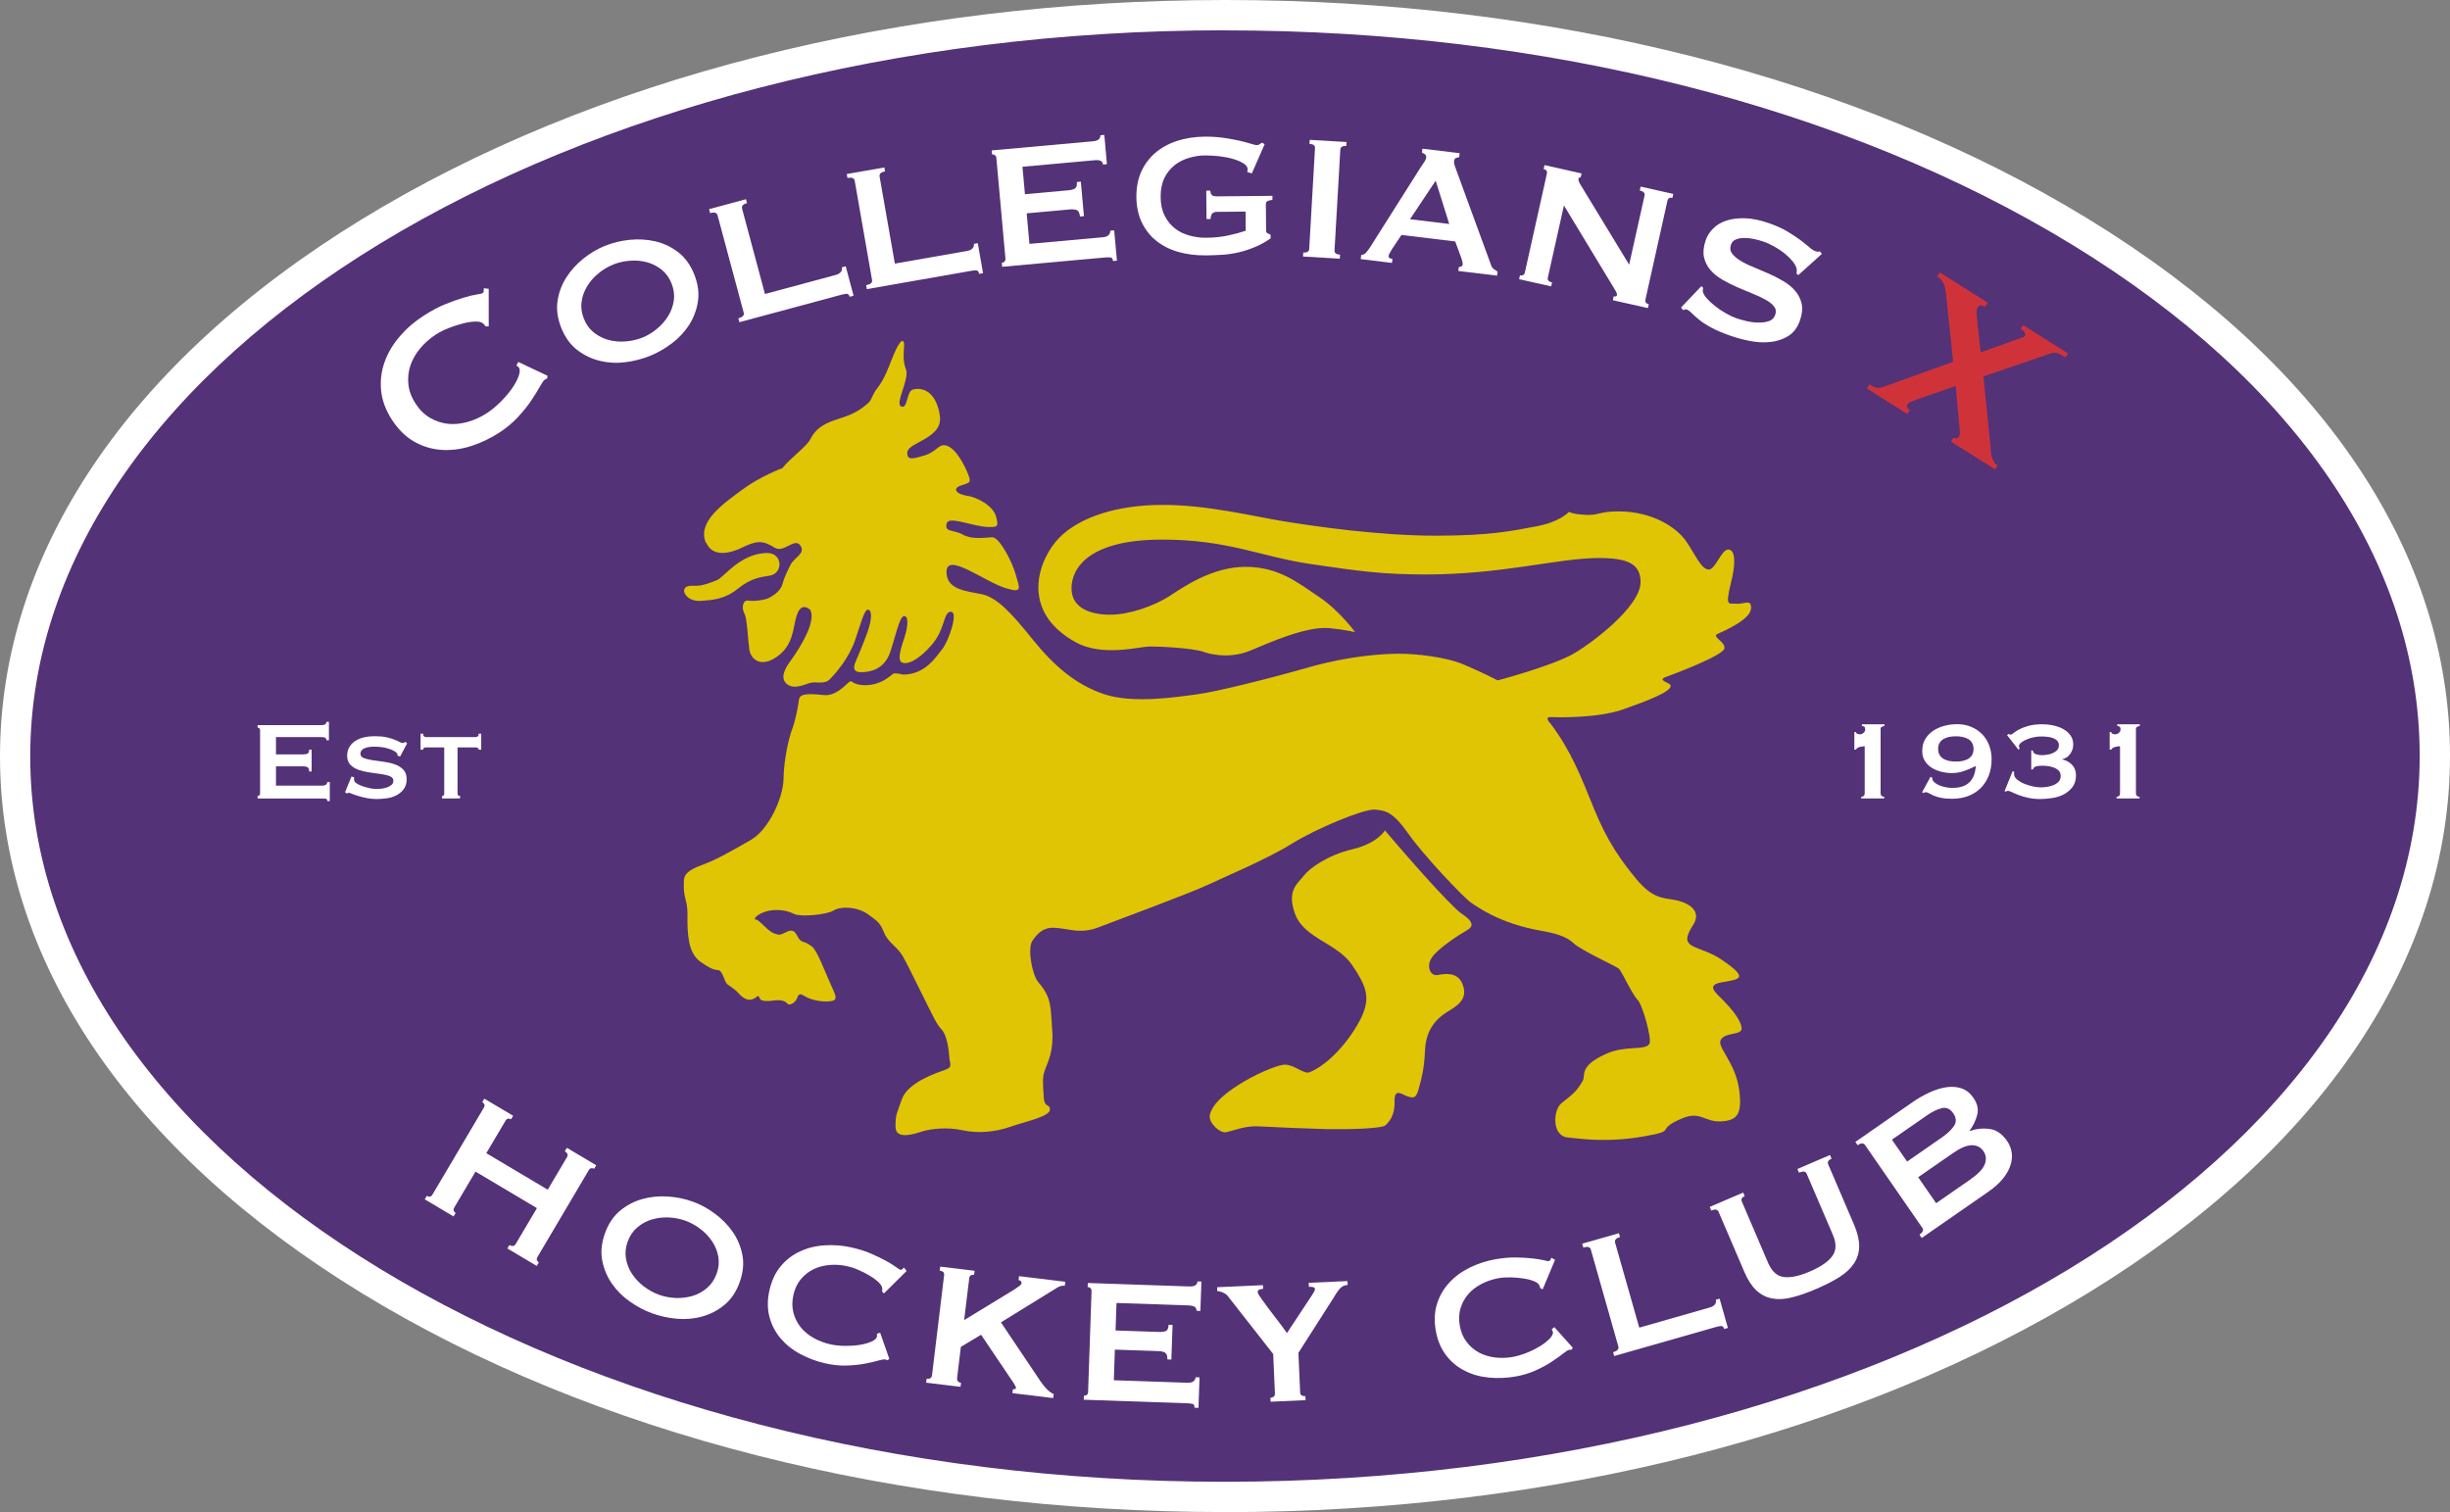 <svg width="209" height="129" viewBox="0 0 209 129" fill="none" xmlns="http://www.w3.org/2000/svg">
<rect x="0" y="0" width="209" height="129" fill="#808080" stroke="none"/>
<g clip-path="url(#clip0_484_242)">
<path d="M207.711 64.471C207.711 29.562 161.481 1.277 104.478 1.292C47.483 1.307 1.282 29.622 1.289 64.537C1.304 99.445 47.519 127.73 104.522 127.708C161.525 127.693 207.718 99.378 207.711 64.463" fill="#533278"/>
<path d="M104.456 129C76.677 129 50.548 122.37 30.859 110.32C10.972 98.145 0.007 81.888 0 64.537C0 47.186 10.95 30.914 30.837 18.724C50.526 6.66 76.677 0.007 104.478 0H104.544C132.323 0 158.459 6.63 178.141 18.68C198.036 30.855 209 47.12 209 64.471C209 81.821 198.058 98.094 178.17 110.283C158.482 122.348 132.323 129 104.522 129.007H104.456V129ZM104.544 2.584H104.485C48.286 2.599 2.572 30.389 2.579 64.537C2.594 98.662 48.293 126.416 104.456 126.416H104.515C160.714 126.401 206.421 98.611 206.414 64.471C206.414 48.057 195.891 32.575 176.785 20.887C157.502 9.089 131.844 2.592 104.529 2.592L104.544 2.584Z" fill="white"/>
<path d="M46.672 32.287C46.635 32.309 46.598 32.331 46.562 32.346C46.525 32.361 46.488 32.376 46.451 32.405C46.377 32.457 46.245 32.641 46.06 32.974C45.876 33.306 45.633 33.697 45.324 34.162C45.014 34.627 44.631 35.1 44.174 35.595C43.717 36.082 43.187 36.525 42.59 36.909C41.809 37.418 40.991 37.802 40.144 38.068C39.296 38.334 38.456 38.437 37.638 38.378C36.813 38.319 36.039 38.083 35.317 37.669C34.595 37.256 33.961 36.628 33.423 35.794C32.893 34.974 32.591 34.14 32.51 33.306C32.429 32.471 32.532 31.659 32.812 30.877C33.092 30.094 33.527 29.363 34.109 28.691C34.691 28.012 35.376 27.421 36.165 26.919C36.798 26.513 37.403 26.188 37.985 25.952C38.567 25.716 39.083 25.531 39.539 25.398C39.996 25.258 40.372 25.169 40.659 25.125C40.947 25.081 41.116 25.044 41.168 25.007C41.227 24.97 41.264 24.904 41.264 24.808C41.264 24.719 41.264 24.645 41.264 24.594L41.691 24.638V27.842H41.418C41.396 27.798 41.367 27.761 41.337 27.724C41.308 27.687 41.271 27.65 41.227 27.613C41.116 27.495 40.895 27.429 40.586 27.436C40.269 27.436 39.908 27.488 39.51 27.591C39.112 27.695 38.699 27.82 38.287 27.983C37.874 28.145 37.506 28.329 37.196 28.529C36.673 28.869 36.224 29.267 35.84 29.725C35.457 30.183 35.185 30.67 35.008 31.187C34.838 31.704 34.779 32.235 34.838 32.789C34.897 33.343 35.096 33.889 35.443 34.421C35.789 34.96 36.201 35.366 36.68 35.646C37.159 35.927 37.668 36.097 38.206 36.156C38.743 36.215 39.304 36.156 39.878 36.001C40.453 35.838 40.998 35.595 41.522 35.255C41.919 34.997 42.303 34.679 42.678 34.31C43.054 33.933 43.378 33.564 43.644 33.188C43.909 32.811 44.108 32.457 44.233 32.117C44.358 31.777 44.373 31.534 44.27 31.371C44.211 31.283 44.145 31.224 44.049 31.194L44.211 30.877L46.716 32.065L46.665 32.309L46.672 32.287Z" fill="white"/>
<path d="M51.646 20.961C52.287 20.703 52.987 20.533 53.731 20.459C54.475 20.385 55.205 20.429 55.905 20.592C56.612 20.754 57.261 21.064 57.85 21.515C58.44 21.965 58.896 22.593 59.221 23.405C59.545 24.217 59.648 24.985 59.537 25.716C59.427 26.447 59.169 27.119 58.779 27.732C58.381 28.337 57.887 28.869 57.29 29.311C56.693 29.755 56.074 30.109 55.433 30.367C54.792 30.626 54.099 30.803 53.363 30.899C52.626 30.995 51.904 30.958 51.196 30.788C50.489 30.626 49.84 30.316 49.251 29.865C48.661 29.415 48.205 28.787 47.88 27.975C47.556 27.163 47.453 26.395 47.564 25.664C47.674 24.933 47.932 24.261 48.323 23.648C48.721 23.043 49.207 22.504 49.796 22.039C50.386 21.574 51.005 21.212 51.646 20.954V20.961ZM52.294 22.578C51.852 22.755 51.432 23.006 51.049 23.324C50.658 23.641 50.342 24.01 50.091 24.416C49.84 24.823 49.678 25.265 49.612 25.745C49.546 26.225 49.612 26.705 49.811 27.2C50.01 27.695 50.297 28.086 50.673 28.381C51.049 28.677 51.469 28.883 51.933 29.009C52.397 29.127 52.876 29.171 53.377 29.127C53.878 29.09 54.35 28.979 54.8 28.802C55.242 28.625 55.662 28.374 56.045 28.049C56.435 27.732 56.752 27.362 57.003 26.956C57.253 26.55 57.415 26.107 57.482 25.627C57.548 25.147 57.482 24.667 57.283 24.173C57.084 23.678 56.796 23.287 56.421 22.991C56.045 22.696 55.625 22.489 55.161 22.364C54.696 22.246 54.217 22.201 53.716 22.246C53.215 22.283 52.744 22.393 52.294 22.571V22.578Z" fill="white"/>
<path d="M72.484 25.332C72.432 25.147 72.351 25.059 72.226 25.066C72.101 25.066 71.953 25.103 71.769 25.147L63.074 27.488L62.986 27.156C63.354 27.06 63.502 26.897 63.443 26.676L61.21 18.362C61.151 18.141 60.938 18.082 60.576 18.177L60.488 17.845L63.634 16.996L63.723 17.328C63.384 17.417 63.244 17.579 63.303 17.794L65.255 25.081L71.32 23.449C71.504 23.398 71.636 23.316 71.732 23.198C71.828 23.08 71.85 22.947 71.813 22.807L72.145 22.718L72.816 25.229L72.484 25.317V25.332Z" fill="white"/>
<path d="M83.522 23.353C83.492 23.169 83.411 23.073 83.286 23.065C83.161 23.065 83.006 23.073 82.822 23.11L73.95 24.667L73.891 24.328C74.267 24.261 74.429 24.114 74.392 23.892L72.911 15.416C72.874 15.195 72.668 15.114 72.292 15.18L72.233 14.848L75.439 14.287L75.498 14.626C75.151 14.685 74.996 14.833 75.033 15.054L76.338 22.489L82.527 21.404C82.711 21.375 82.859 21.301 82.962 21.19C83.065 21.079 83.102 20.954 83.08 20.806L83.411 20.747L83.861 23.309L83.522 23.368V23.353Z" fill="white"/>
<path d="M94.088 14.021C94.074 13.88 94.015 13.784 93.897 13.725C93.786 13.666 93.595 13.644 93.329 13.674L87.221 14.227L87.435 16.568L91.126 16.236C91.377 16.214 91.568 16.162 91.701 16.081C91.834 15.999 91.885 15.815 91.863 15.527L92.202 15.497L92.467 18.443L92.128 18.473C92.099 18.185 92.018 18 91.87 17.934C91.723 17.867 91.524 17.845 91.273 17.867L87.582 18.2L87.818 20.806L94.11 20.238C94.302 20.223 94.449 20.164 94.56 20.06C94.67 19.964 94.722 19.839 94.707 19.684L95.046 19.654L95.282 22.238L94.943 22.268C94.928 22.076 94.855 21.98 94.737 21.965C94.612 21.95 94.457 21.95 94.272 21.965L85.489 22.762L85.46 22.423C85.548 22.416 85.622 22.379 85.688 22.32C85.754 22.253 85.777 22.172 85.769 22.054L84.996 13.482C84.988 13.371 84.944 13.29 84.87 13.238C84.797 13.187 84.716 13.164 84.627 13.172L84.598 12.832L93.189 12.057C93.455 12.035 93.632 11.976 93.735 11.887C93.83 11.798 93.875 11.68 93.867 11.54L94.206 11.511L94.427 14.006L94.088 14.036V14.021Z" fill="white"/>
<path d="M106.777 14.789L106.394 14.678C106.416 14.604 106.431 14.523 106.431 14.449C106.431 14.257 106.313 14.087 106.077 13.94C105.841 13.792 105.546 13.666 105.185 13.556C104.824 13.452 104.434 13.378 104.006 13.327C103.586 13.283 103.181 13.26 102.805 13.26C102.341 13.26 101.877 13.334 101.413 13.474C100.956 13.607 100.543 13.821 100.189 14.102C99.836 14.383 99.548 14.744 99.327 15.187C99.114 15.63 99.003 16.169 99.01 16.804C99.01 17.424 99.128 17.956 99.357 18.406C99.578 18.849 99.873 19.211 100.234 19.492C100.595 19.772 101.007 19.972 101.472 20.097C101.936 20.223 102.4 20.289 102.864 20.282C103.586 20.282 104.227 20.208 104.802 20.082C105.377 19.957 105.863 19.824 106.268 19.684L106.254 18.052L103.829 18.074C103.653 18.074 103.52 18.119 103.432 18.192C103.343 18.266 103.292 18.436 103.262 18.687H102.923L102.901 16.265H103.24C103.269 16.479 103.321 16.612 103.417 16.671C103.505 16.73 103.638 16.753 103.815 16.753L108.545 16.708V17.048C108.295 17.085 108.14 17.137 108.074 17.188C108.007 17.24 107.978 17.351 107.985 17.513L108.007 19.654C108.007 19.78 108.044 19.861 108.125 19.898C108.199 19.935 108.287 19.979 108.391 20.031V20.334C107.978 20.629 107.543 20.872 107.086 21.064C106.629 21.256 106.165 21.411 105.694 21.522C105.222 21.633 104.751 21.707 104.279 21.736C103.807 21.766 103.343 21.781 102.886 21.788C102.002 21.795 101.199 21.692 100.469 21.478C99.74 21.264 99.121 20.939 98.598 20.511C98.075 20.082 97.669 19.551 97.382 18.931C97.095 18.31 96.947 17.594 96.94 16.804C96.94 16.007 97.065 15.298 97.345 14.671C97.625 14.043 98.023 13.504 98.531 13.061C99.047 12.618 99.666 12.271 100.388 12.027C101.11 11.791 101.914 11.665 102.798 11.658C103.351 11.658 103.881 11.688 104.389 11.761C104.898 11.835 105.34 11.917 105.738 12.005C106.128 12.094 106.453 12.182 106.711 12.264C106.968 12.345 107.131 12.382 107.197 12.382C107.307 12.382 107.396 12.352 107.462 12.3C107.528 12.249 107.587 12.204 107.654 12.168L107.882 12.3L106.784 14.811L106.777 14.789Z" fill="white"/>
<path d="M111.176 21.544C111.5 21.567 111.677 21.456 111.684 21.234L112.178 12.64C112.193 12.411 112.031 12.293 111.706 12.271L111.728 11.931L114.867 12.116L114.845 12.456C114.521 12.433 114.352 12.544 114.337 12.766L113.843 21.36C113.829 21.589 113.983 21.707 114.315 21.729L114.293 22.069L111.154 21.884L111.176 21.544Z" fill="white"/>
<path d="M116.12 21.751C116.282 21.751 116.422 21.677 116.533 21.552C116.643 21.426 116.754 21.279 116.864 21.116L121.226 14.22C121.337 14.065 121.433 13.925 121.514 13.799C121.602 13.666 121.646 13.556 121.661 13.452C121.676 13.327 121.646 13.231 121.565 13.172C121.484 13.113 121.396 13.061 121.3 13.024L121.344 12.684L124.52 13.068L124.476 13.408C124.388 13.423 124.292 13.445 124.203 13.482C124.108 13.519 124.056 13.6 124.041 13.74C124.027 13.844 124.041 13.947 124.071 14.05C124.1 14.154 124.152 14.294 124.218 14.471L127.195 22.608C127.239 22.755 127.313 22.866 127.409 22.94C127.504 23.014 127.622 23.095 127.755 23.176L127.711 23.516L124.402 23.117L124.447 22.777C124.498 22.777 124.564 22.777 124.638 22.74C124.719 22.711 124.763 22.659 124.771 22.585C124.785 22.46 124.756 22.29 124.682 22.076L124.137 20.599L119.554 20.046L118.714 21.301C118.559 21.552 118.471 21.729 118.456 21.84C118.441 21.98 118.552 22.061 118.788 22.091L118.743 22.43L116.076 22.105L116.12 21.766V21.751ZM123.629 19.108L122.472 15.416L120.283 18.702L123.629 19.108Z" fill="white"/>
<path d="M129.656 23.486C129.892 23.538 130.032 23.457 130.083 23.235L131.955 14.833C132.007 14.611 131.911 14.471 131.682 14.419L131.756 14.087L134.917 14.796L134.843 15.128C134.748 15.106 134.681 15.158 134.652 15.283C134.63 15.379 134.711 15.586 134.902 15.881L138.977 22.578L140.289 16.694C140.34 16.472 140.2 16.324 139.884 16.25L139.957 15.918L142.742 16.546L142.669 16.878C142.433 16.826 142.293 16.915 142.241 17.137L140.37 25.539C140.318 25.76 140.414 25.9 140.65 25.952L140.576 26.284L137.585 25.613L137.658 25.28C137.82 25.317 137.909 25.28 137.938 25.169C137.96 25.081 137.887 24.918 137.739 24.675L133.414 17.528L132.043 23.671C131.992 23.892 132.11 24.032 132.397 24.099L132.323 24.431L129.59 23.818L129.663 23.486H129.656Z" fill="white"/>
<path d="M145.145 24.409L145.292 24.564C145.255 24.667 145.248 24.778 145.263 24.874C145.299 25.044 145.41 25.243 145.609 25.465C145.808 25.686 146.044 25.908 146.324 26.122C146.604 26.343 146.898 26.543 147.223 26.727C147.547 26.912 147.841 27.052 148.114 27.148C148.32 27.222 148.586 27.296 148.917 27.377C149.249 27.458 149.588 27.51 149.927 27.517C150.273 27.532 150.583 27.495 150.87 27.407C151.157 27.318 151.342 27.133 151.437 26.86C151.533 26.587 151.496 26.343 151.334 26.144C151.172 25.937 150.929 25.745 150.612 25.568C150.295 25.391 149.919 25.214 149.492 25.044C149.065 24.874 148.63 24.69 148.188 24.498C147.746 24.306 147.326 24.091 146.92 23.855C146.515 23.619 146.176 23.346 145.904 23.028C145.631 22.711 145.454 22.349 145.358 21.936C145.27 21.522 145.321 21.042 145.506 20.496C145.631 20.127 145.845 19.794 146.147 19.492C146.441 19.196 146.817 18.968 147.274 18.82C147.724 18.672 148.254 18.606 148.866 18.62C149.47 18.643 150.148 18.776 150.885 19.034C151.518 19.256 152.049 19.492 152.476 19.75C152.904 20.009 153.272 20.252 153.574 20.474C153.876 20.703 154.127 20.902 154.326 21.079C154.525 21.256 154.702 21.367 154.856 21.426C155.026 21.485 155.158 21.493 155.254 21.441L155.416 21.662L153.405 23.471L153.25 23.338C153.287 23.161 153.287 23.006 153.25 22.881C153.206 22.703 153.095 22.512 152.926 22.297C152.749 22.083 152.535 21.869 152.277 21.655C152.019 21.441 151.725 21.242 151.4 21.057C151.076 20.872 150.745 20.717 150.398 20.599C150.133 20.511 149.86 20.437 149.566 20.378C149.271 20.319 148.998 20.297 148.74 20.304C148.483 20.304 148.261 20.356 148.063 20.437C147.864 20.525 147.731 20.666 147.665 20.872C147.561 21.16 147.591 21.411 147.753 21.625C147.915 21.84 148.151 22.046 148.46 22.238C148.777 22.43 149.146 22.615 149.573 22.785C150 22.962 150.435 23.146 150.87 23.338C151.312 23.53 151.732 23.752 152.137 23.988C152.543 24.232 152.882 24.505 153.147 24.823C153.419 25.14 153.596 25.502 153.692 25.908C153.78 26.314 153.736 26.786 153.552 27.325C153.338 27.946 152.999 28.396 152.535 28.677C152.071 28.957 151.555 29.127 150.988 29.179C150.42 29.238 149.838 29.201 149.249 29.083C148.652 28.965 148.114 28.817 147.628 28.647C146.95 28.411 146.397 28.174 145.963 27.938C145.528 27.702 145.181 27.473 144.916 27.252C144.651 27.03 144.445 26.846 144.297 26.698C144.15 26.543 144.01 26.447 143.877 26.402C143.796 26.373 143.7 26.395 143.597 26.469L143.398 26.24L145.137 24.416L145.145 24.409Z" fill="white"/>
<path d="M169.335 26.174C169.232 26.107 169.122 26.078 168.996 26.063C168.871 26.055 168.775 26.1 168.716 26.196C168.665 26.284 168.628 26.41 168.621 26.58C168.613 26.75 168.621 26.942 168.643 27.148L168.967 30.057L171.767 29.06C172.018 28.972 172.231 28.898 172.408 28.832C172.585 28.765 172.695 28.706 172.732 28.64C172.835 28.477 172.718 28.293 172.379 28.078L172.592 27.739L176.409 30.146L176.195 30.485C175.893 30.293 175.658 30.175 175.495 30.124C175.326 30.072 175.156 30.072 174.972 30.138L169.195 32.117L169.807 38.075C169.807 38.179 169.814 38.304 169.822 38.452C169.822 38.592 169.851 38.747 169.895 38.902C169.94 39.057 169.991 39.212 170.072 39.353C170.146 39.5 170.264 39.618 170.411 39.707L170.197 40.047L166.425 37.669L166.639 37.33C166.837 37.455 167 37.418 167.125 37.219C167.184 37.13 167.206 37.005 167.191 36.842C167.184 36.68 167.162 36.495 167.14 36.281L166.83 32.929L163.507 34.088C163.389 34.14 163.249 34.192 163.08 34.251C162.91 34.31 162.792 34.391 162.733 34.495C162.623 34.672 162.689 34.834 162.925 34.982L162.711 35.321L159.255 33.143L159.469 32.804C159.705 32.951 159.904 33.047 160.073 33.077C160.235 33.114 160.442 33.077 160.692 32.996L166.616 30.869L166.005 25.073C165.968 24.66 165.894 24.35 165.784 24.136C165.673 23.922 165.504 23.737 165.261 23.582L165.474 23.242L169.571 25.827L169.357 26.166L169.335 26.174Z" fill="#CF3339"/>
<path d="M58.366 50.309C58.277 50.715 58.845 51.336 59.817 51.262C60.79 51.188 61.814 51.136 62.971 50.206C64.113 49.283 64.931 49.239 65.69 49.106C66.81 48.907 66.81 47.127 65.366 47.179C63.133 47.253 61.763 49.231 61.195 49.475C60.628 49.726 59.847 49.999 59.346 49.977C58.845 49.955 58.447 49.977 58.373 50.302" fill="#E0C505"/>
<path d="M60.245 46.308C60.834 47.622 62.396 47.164 63.325 46.706C64.541 46.116 65.079 46.086 66.044 46.706C66.891 47.26 67.82 45.732 68.321 46.61C68.682 47.253 67.746 47.556 67.422 48.213C67.127 48.818 66.928 49.187 66.744 49.837C66.574 50.487 65.771 50.959 65.403 51.092C65.02 51.218 64.297 51.313 63.826 51.24C63.347 51.166 63.251 51.897 63.502 52.34C63.745 52.79 63.804 54.621 63.922 55.419C64.047 56.216 64.872 57.021 66.294 56.017C67.716 55.013 67.643 53.514 67.945 52.569C68.24 51.616 68.667 51.72 69.013 51.941C69.36 52.163 69.293 52.997 68.888 53.92C68.49 54.843 67.871 55.795 67.444 56.371C67.016 56.947 66.493 57.825 67.12 58.35C67.746 58.874 68.667 58.372 69.139 58.254C69.618 58.128 70.317 58.424 70.789 57.951C71.261 57.471 72.41 56.172 72.933 54.643C73.464 53.115 73.737 51.963 74.061 52.015C74.378 52.067 74.407 52.761 74.002 53.92C73.604 55.072 73.11 56.12 72.933 56.6C72.757 57.072 72.911 57.346 73.434 57.346C73.958 57.346 75.409 57.272 75.954 55.596C76.5 53.92 76.78 52.414 77.2 52.569C77.627 52.716 77.281 54.016 77.156 54.392C77.03 54.769 76.478 56.245 76.905 56.497C77.332 56.748 78.283 56.401 79.477 55.02C80.67 53.647 80.449 52.192 81.12 52.192C81.79 52.192 80.921 54.717 80.368 55.397C79.823 56.076 78.917 57.552 77.023 57.552C77.023 57.552 76.374 57.375 76.198 57.478C76.021 57.575 75.276 58.401 73.95 58.453C73.059 58.49 72.705 58.18 72.705 58.18C72.705 58.18 72.609 58.025 72.351 58.254C72.101 58.475 71.283 59.376 70.332 59.302C69.382 59.228 68.232 59.051 68.159 59.679C68.085 60.306 67.834 61.554 67.562 62.255C67.289 62.957 66.862 64.832 66.84 66.457C66.817 68.037 65.594 70.776 64.047 71.662C62.05 72.814 60.952 73.412 59.847 73.81C58.756 74.209 58.381 74.585 58.344 75.065C58.248 76.719 58.668 76.697 58.646 78.041C58.624 79.665 58.705 81.297 59.714 82.02C60.319 82.449 60.746 82.737 61.269 82.766C61.667 82.796 61.755 83.741 62.072 83.992C62.367 84.213 62.713 84.42 62.934 84.664C63.163 84.915 63.634 85.461 64.216 85.24C64.784 85.011 64.563 84.737 64.865 85.262C64.968 85.439 65.72 85.417 65.985 85.358C66.265 85.313 66.884 85.284 67.134 85.587C67.377 85.889 67.879 85.491 68.004 85.136C68.129 84.782 68.284 84.76 68.556 84.937C68.829 85.114 69.551 85.461 70.575 85.439C71.607 85.417 71.327 85.011 70.856 83.962C70.376 82.914 69.721 81.097 69.257 80.743C68.409 80.108 68.409 80.61 67.96 79.754C67.51 78.905 66.854 79.857 66.361 79.732C65.86 79.606 65.712 79.503 65.012 78.831C64.32 78.159 64.438 78.602 64.393 78.41C64.349 78.203 65.071 77.731 65.86 77.657C66.663 77.583 67.26 77.731 67.761 77.982C68.262 78.233 70.509 78.056 71.106 77.679C71.703 77.302 73.103 77.332 74.053 78.004C74.996 78.676 75.1 78.801 75.446 79.628C75.8 80.455 76.544 80.758 77.016 81.585C77.495 82.412 79.219 85.985 79.388 86.288C79.565 86.583 79.867 87.359 80.294 87.787C80.715 88.215 80.913 89.241 80.965 90.039C81.017 90.843 81.311 91.013 80.641 91.264C79.97 91.515 77.421 92.313 76.92 93.819C76.559 94.912 76.367 95.022 76.397 96.174C76.419 97.326 78.187 96.676 78.769 96.499C79.344 96.329 80.766 96.122 82.092 96.425C83.419 96.721 84.915 96.573 86.138 96.145C87.361 95.716 89.505 95.273 89.557 94.697C89.601 94.122 89.078 94.594 89.034 93.546C88.982 92.497 88.879 91.944 89.159 91.22C89.431 90.496 89.903 89.64 89.756 87.816C89.608 85.985 89.756 85.158 88.584 83.807C88.053 83.194 87.633 80.95 88.061 80.278C88.967 78.883 89.866 79.134 90.662 79.23C91.458 79.326 92.335 79.628 93.654 79.134C94.972 78.632 101.567 76.18 102.938 75.531C104.308 74.881 108.125 73.279 110.203 71.979C112.281 70.68 116.349 69.004 117.27 69.07C118.198 69.144 118.846 69.27 120.143 71.13C121.44 72.983 124.911 76.631 125.485 77.007C126.06 77.384 127.939 78.794 131.476 79.407C133.93 79.835 134.04 80.396 134.549 80.714C136.126 81.71 137.923 82.434 138.145 82.692C138.373 82.943 139.242 84.841 139.692 85.291C140.134 85.742 140.908 88.599 140.716 89.02C140.421 89.669 138.719 89.145 137.047 89.891C134.615 90.984 135.315 91.715 134.998 92.246C134.527 93.044 134.298 93.258 133.2 94.122C132.5 94.668 132.338 96.905 133.746 97.045C135.219 97.2 137.216 97.474 140.237 96.949C143.258 96.425 141.055 96.447 143.479 95.421C145.071 94.749 145.425 95.746 146.803 95.672C148.173 95.598 148.63 95.089 148.372 93.044C148.07 90.622 146.405 89.308 146.803 88.695C147.223 88.016 148.645 88.363 148.571 87.691C148.497 87.011 147.724 86.089 147.046 85.387C146.368 84.686 145.447 84.036 146.943 83.792C148.446 83.541 149.19 83.468 146.92 81.91C144.872 80.507 143.022 81.09 144.423 78.934C145.321 77.561 143.722 76.904 142.779 76.764C141.829 76.609 140.93 76.609 139.604 75.014C138.277 73.412 137.083 71.736 135.963 68.952C134.836 66.176 134.011 64.05 132.264 61.724C132.264 61.724 131.682 61.148 132.301 61.178C132.743 61.2 136.266 61.296 138.461 60.52C140.657 59.745 142.661 58.97 142.507 58.468C142.433 58.217 141.342 58.047 142.079 57.767C142.831 57.493 146.943 55.943 147.097 55.337C147.245 54.761 145.977 54.333 146.523 54.082C147.068 53.831 149.271 52.879 149.367 51.956C149.47 51.033 148.74 51.579 148.114 51.505C147.488 51.432 147.141 51.86 147.657 49.733C148.018 48.331 148.114 46.928 147.458 46.884C146.817 46.832 146.309 48.766 145.668 48.582C145.041 48.412 144.614 47.304 143.84 46.182C143.074 45.06 141.048 43.628 138.049 43.628C136.398 43.628 136.376 43.989 135.278 43.923C134.652 43.879 134.276 43.856 133.827 43.679C133.827 43.679 133.104 44.528 131.056 44.905C129.008 45.281 127.232 45.702 122.464 45.702C117.697 45.702 112.303 44.927 109.533 44.477C106.762 44.026 103.012 43.074 99.173 43.074C95.334 43.074 92.106 44.1 90.36 45.88C88.614 47.659 86.882 52.133 91.804 54.813C94.029 56.024 97.124 55.19 97.994 55.16C98.863 55.138 101.759 55.286 102.665 55.611C103.564 55.935 105.163 56.142 106.711 55.485C108.258 54.835 111.456 53.403 113.409 53.588C114.727 53.713 115.604 53.935 115.604 53.935C115.604 53.935 114.285 52.111 112.539 50.937C110.785 49.763 109.113 48.36 106.268 48.36C103.424 48.36 101.022 50.036 99.747 50.863C98.473 51.69 96.35 52.443 94.7 52.443C93.049 52.443 91.406 51.897 91.406 50.191C91.406 48.486 92.858 46.035 99.15 46.035C104.765 46.035 107.514 47.482 111.736 48.109C115.958 48.737 118.029 49.01 121.595 49.01C128.234 49.01 132.906 47.607 136.398 47.607C138.896 47.607 139.95 48.131 139.95 49.66C139.95 51.838 135.455 55.116 134.107 55.84C132.161 56.888 127.762 58.047 127.762 58.047C127.762 58.047 126.465 57.368 124.874 56.696C123.268 56.017 120.703 55.773 119.348 55.773C117.992 55.773 115.133 55.95 111.78 56.895C108.442 57.848 103.793 59.022 102.068 59.243C100.344 59.472 96.63 60.048 94.184 59.221C91.73 58.401 89.859 56.748 88.09 54.547C86.315 52.347 85.069 50.967 83.743 50.693C82.417 50.42 80.7 50.317 80.744 48.744C80.803 47.112 83.934 49.586 85.762 50.169C87.331 50.664 86.933 50.117 86.661 49.062C86.388 48.013 85.268 45.813 84.642 45.835C84.016 45.857 82.94 46.057 82.144 45.614C81.348 45.163 80.508 45.444 80.773 44.617C80.972 44.019 83.043 44.92 84.244 44.957C85.069 44.979 85.224 44.979 84.966 44.056C84.716 43.133 83.323 42.402 82.446 42.284C81.577 42.158 81.223 41.686 81.952 41.427C82.674 41.176 82.874 41.228 82.623 40.556C82.38 39.877 81.319 37.632 80.28 38.031C79.956 38.157 79.602 38.651 78.85 38.858C78.128 39.057 77.303 39.404 77.406 38.563C77.502 37.714 80.449 37.411 80.177 35.484C79.904 33.55 78.828 32.981 77.878 33.232C77.31 33.387 77.458 34.908 76.883 34.679C76.308 34.45 77.612 32.339 77.281 31.504C76.853 30.426 77.303 29.23 77.03 29.097C76.758 28.979 76.279 30.124 76.058 30.7C75.829 31.275 75.453 32.324 74.886 33.055C74.311 33.771 74.436 34.103 73.958 34.48C73.486 34.856 73.037 35.277 71.467 35.757C69.897 36.23 69.448 36.857 69.117 37.485C68.792 38.112 67.392 39.109 66.744 39.936C66.744 39.936 64.843 40.637 63.303 41.789C61.748 42.941 59.427 44.521 60.223 46.315" fill="#E0C505"/>
<path d="M118.139 70.85C118.139 70.85 117.505 71.95 115.376 72.452C113.246 72.954 111.684 74.091 111.213 74.718C110.756 75.346 109.717 75.922 110.483 77.989C111.25 80.056 114.05 80.455 115.317 82.294C116.577 84.125 116.813 85.033 116.319 86.362C115.818 87.698 113.946 90.504 111.758 91.464C111.22 91.7 110.527 90.866 109.628 90.829C108.693 90.792 103.513 93.169 103.203 95.163C103.1 95.798 104.065 96.691 104.588 96.595C105.075 96.506 106.224 96.026 107.322 96.093C108.42 96.159 112.06 96.307 113.18 96.329C115.214 96.359 117.903 96.292 118.205 95.99C118.508 95.687 119.009 95.155 118.964 93.952C118.935 92.748 119.664 93.413 120.033 93.523C120.401 93.62 120.762 93.856 120.998 92.985C121.226 92.121 121.492 91.316 121.565 89.581C121.632 87.846 122.56 86.879 123.43 86.347C124.292 85.815 125.323 85.247 124.727 83.881C124.321 82.958 123.327 83.039 122.663 83.18C122.03 83.32 121.624 82.441 122.155 81.681C122.685 80.913 124.351 79.813 125.22 79.311C126.082 78.809 124.918 78.115 124.594 77.879C124.255 77.642 123.061 76.446 121.359 74.541C119.657 72.636 118.132 70.835 118.132 70.835" fill="#E0C505"/>
<path d="M48.367 98.729C48.485 98.529 48.418 98.367 48.183 98.219L48.359 97.924L50.865 99.415L50.688 99.711C50.614 99.666 50.526 99.652 50.445 99.666C50.356 99.681 50.283 99.733 50.224 99.836L45.847 107.242C45.788 107.338 45.773 107.434 45.803 107.515C45.832 107.596 45.884 107.662 45.965 107.707L45.788 108.002L43.282 106.511L43.459 106.215C43.695 106.356 43.872 106.333 43.99 106.134L45.803 103.07L40.564 99.954L38.751 103.018C38.692 103.114 38.677 103.21 38.707 103.292C38.736 103.373 38.788 103.439 38.869 103.484L38.692 103.779L36.231 102.317L36.408 102.022C36.614 102.147 36.776 102.11 36.894 101.911L41.271 94.505C41.389 94.306 41.345 94.151 41.138 94.026L41.315 93.73L43.776 95.192L43.599 95.487C43.526 95.443 43.437 95.428 43.349 95.436C43.26 95.451 43.187 95.502 43.128 95.606L41.485 98.382L46.724 101.497L48.367 98.721V98.729Z" fill="white"/>
<path d="M59.081 102.509C59.736 102.745 60.363 103.085 60.967 103.528C61.571 103.971 62.08 104.488 62.5 105.086C62.912 105.684 63.192 106.341 63.332 107.072C63.472 107.803 63.391 108.578 63.096 109.397C62.802 110.217 62.367 110.859 61.792 111.332C61.218 111.804 60.584 112.129 59.884 112.321C59.184 112.513 58.462 112.572 57.725 112.506C56.988 112.439 56.288 112.284 55.639 112.048C54.984 111.812 54.357 111.48 53.746 111.051C53.134 110.63 52.626 110.121 52.206 109.523C51.793 108.925 51.513 108.268 51.373 107.537C51.233 106.806 51.314 106.031 51.609 105.211C51.904 104.392 52.338 103.749 52.913 103.277C53.488 102.804 54.122 102.479 54.822 102.287C55.522 102.095 56.244 102.029 56.988 102.081C57.732 102.132 58.432 102.273 59.088 102.516L59.081 102.509ZM58.484 104.148C58.034 103.986 57.555 103.89 57.054 103.867C56.553 103.845 56.074 103.904 55.61 104.037C55.153 104.17 54.741 104.399 54.372 104.709C54.004 105.019 53.731 105.425 53.547 105.92C53.363 106.422 53.318 106.902 53.4 107.382C53.48 107.854 53.657 108.29 53.923 108.689C54.188 109.087 54.52 109.442 54.917 109.745C55.315 110.047 55.743 110.283 56.192 110.453C56.642 110.616 57.121 110.712 57.622 110.734C58.123 110.756 58.602 110.697 59.066 110.564C59.523 110.431 59.935 110.202 60.304 109.892C60.672 109.582 60.945 109.176 61.129 108.681C61.313 108.179 61.358 107.692 61.276 107.219C61.195 106.747 61.019 106.311 60.753 105.913C60.488 105.514 60.156 105.16 59.758 104.857C59.361 104.547 58.933 104.318 58.484 104.148Z" fill="white"/>
<path d="M75.689 116.035C75.689 116.035 75.615 116.013 75.593 116.006C75.564 115.991 75.527 115.983 75.49 115.976C75.416 115.961 75.225 115.998 74.915 116.079C74.606 116.168 74.216 116.257 73.751 116.345C73.287 116.434 72.764 116.485 72.197 116.5C71.622 116.515 71.04 116.456 70.45 116.323C69.677 116.153 68.954 115.887 68.284 115.526C67.613 115.171 67.053 114.721 66.597 114.189C66.14 113.65 65.823 113.045 65.639 112.351C65.454 111.664 65.454 110.904 65.639 110.077C65.823 109.265 66.14 108.578 66.597 108.032C67.053 107.478 67.606 107.057 68.247 106.762C68.888 106.466 69.588 106.289 70.347 106.245C71.106 106.193 71.88 106.252 72.653 106.429C73.28 106.57 73.84 106.747 74.326 106.961C74.812 107.175 75.24 107.382 75.593 107.574C75.947 107.773 76.227 107.943 76.426 108.091C76.625 108.238 76.75 108.32 76.802 108.327C76.861 108.342 76.92 108.327 76.979 108.268C77.038 108.216 77.082 108.172 77.111 108.142L77.34 108.43L75.402 110.35L75.247 110.18C75.254 110.143 75.262 110.106 75.262 110.069C75.262 110.032 75.262 109.988 75.262 109.936C75.262 109.796 75.173 109.626 74.989 109.434C74.798 109.242 74.554 109.058 74.252 108.873C73.95 108.689 73.626 108.519 73.28 108.364C72.933 108.209 72.609 108.098 72.3 108.032C71.784 107.913 71.268 107.877 70.767 107.921C70.259 107.965 69.802 108.083 69.382 108.29C68.969 108.497 68.608 108.785 68.306 109.146C68.004 109.516 67.797 109.959 67.68 110.49C67.562 111.022 67.562 111.517 67.68 111.974C67.797 112.432 67.996 112.845 68.284 113.207C68.571 113.569 68.932 113.879 69.374 114.13C69.817 114.381 70.295 114.566 70.811 114.684C71.202 114.773 71.629 114.817 72.079 114.824C72.528 114.824 72.948 114.802 73.339 114.736C73.729 114.677 74.061 114.581 74.341 114.455C74.621 114.33 74.775 114.189 74.812 114.027C74.834 113.938 74.82 113.864 74.79 113.791L75.085 113.702L75.866 115.939L75.682 116.057L75.689 116.035Z" fill="white"/>
<path d="M81.65 117.593C81.636 117.704 81.665 117.792 81.731 117.859C81.798 117.925 81.886 117.962 81.982 117.977L81.938 118.316L79.005 117.962L79.049 117.622C79.322 117.659 79.477 117.556 79.506 117.334L80.538 108.792C80.567 108.563 80.442 108.438 80.162 108.401L80.206 108.061L83.139 108.416L83.094 108.755C82.991 108.74 82.903 108.755 82.822 108.807C82.741 108.859 82.689 108.932 82.682 109.05L82.247 112.624L86.506 110.025C86.698 109.9 86.852 109.789 86.963 109.708C87.073 109.626 87.132 109.553 87.14 109.493C87.147 109.405 87.132 109.338 87.081 109.294C87.029 109.25 86.963 109.22 86.889 109.213L86.933 108.873L90.876 109.353L90.831 109.693C90.603 109.663 90.367 109.73 90.124 109.892L85.386 112.816L88.776 117.866C88.916 118.073 89.085 118.28 89.284 118.494C89.483 118.7 89.682 118.848 89.888 118.937L89.844 119.276L86.366 118.855L86.41 118.516C86.572 118.538 86.661 118.501 86.668 118.412C86.676 118.346 86.602 118.198 86.455 117.969L83.691 113.872L81.967 114.905L81.643 117.6L81.65 117.593Z" fill="white"/>
<path d="M102.068 111.812C102.068 111.672 102.024 111.568 101.921 111.494C101.818 111.421 101.634 111.384 101.368 111.369L95.245 111.162L95.164 113.51L98.871 113.635C99.121 113.643 99.32 113.613 99.46 113.554C99.6 113.488 99.674 113.311 99.688 113.023L100.027 113.037L99.924 115.991L99.585 115.976C99.593 115.688 99.534 115.496 99.394 115.407C99.261 115.319 99.062 115.275 98.811 115.267L95.105 115.142L95.017 117.755L101.332 117.969C101.523 117.969 101.678 117.94 101.796 117.851C101.921 117.77 101.98 117.652 101.987 117.497L102.326 117.512L102.238 120.111L101.899 120.096C101.899 119.904 101.847 119.793 101.729 119.771C101.612 119.741 101.457 119.727 101.265 119.719L92.453 119.417L92.467 119.077C92.556 119.077 92.637 119.055 92.71 119.003C92.784 118.951 92.821 118.863 92.821 118.752L93.116 110.151C93.116 110.04 93.086 109.951 93.02 109.892C92.954 109.833 92.873 109.804 92.784 109.796L92.799 109.457L101.42 109.752C101.685 109.759 101.869 109.73 101.98 109.649C102.09 109.567 102.149 109.464 102.149 109.324L102.488 109.338L102.4 111.841L102.061 111.827L102.068 111.812Z" fill="white"/>
<path d="M107.735 109.619L107.75 109.959C107.639 109.959 107.528 109.988 107.433 110.018C107.33 110.055 107.285 110.136 107.293 110.261C107.293 110.335 107.396 110.512 107.595 110.786C107.794 111.059 108.022 111.376 108.28 111.723C108.545 112.07 108.811 112.432 109.098 112.794C109.378 113.163 109.606 113.473 109.783 113.731L111.861 110.586C111.957 110.431 112.031 110.306 112.09 110.217C112.148 110.128 112.178 110.04 112.171 109.966C112.171 109.877 112.104 109.826 111.986 109.804C111.868 109.781 111.758 109.774 111.655 109.781L111.64 109.442L114.949 109.294L114.963 109.634C114.86 109.634 114.772 109.649 114.683 109.678C114.595 109.7 114.506 109.752 114.418 109.826C114.33 109.9 114.226 110.003 114.131 110.143C114.027 110.283 113.91 110.468 113.77 110.704L110.763 115.415L110.911 118.789C110.918 119.018 111.073 119.121 111.36 119.114L111.375 119.453L108.391 119.586L108.376 119.247C108.486 119.247 108.582 119.21 108.656 119.151C108.73 119.092 108.759 119.003 108.759 118.892L108.612 115.518L104.736 110.571C104.64 110.446 104.5 110.35 104.316 110.269C104.132 110.188 103.969 110.151 103.844 110.158L103.829 109.818L107.764 109.641L107.735 109.619Z" fill="white"/>
<path d="M134.04 115.149C134.003 115.149 133.967 115.156 133.937 115.156C133.908 115.156 133.871 115.156 133.834 115.164C133.76 115.179 133.598 115.282 133.34 115.481C133.09 115.681 132.766 115.91 132.368 116.175C131.97 116.441 131.513 116.685 130.99 116.921C130.467 117.157 129.907 117.32 129.31 117.43C128.529 117.571 127.755 117.6 127.003 117.526C126.252 117.453 125.559 117.261 124.933 116.936C124.307 116.618 123.776 116.175 123.349 115.607C122.914 115.038 122.626 114.344 122.479 113.51C122.332 112.69 122.369 111.937 122.582 111.251C122.796 110.564 123.142 109.959 123.621 109.442C124.1 108.918 124.682 108.489 125.368 108.15C126.053 107.81 126.782 107.574 127.563 107.434C128.197 107.323 128.779 107.271 129.317 107.279C129.848 107.286 130.319 107.315 130.724 107.36C131.13 107.404 131.454 107.456 131.69 107.515C131.933 107.574 132.073 107.603 132.124 107.589C132.183 107.581 132.235 107.537 132.264 107.47C132.294 107.404 132.323 107.345 132.338 107.301L132.655 107.478L131.601 109.996L131.395 109.9C131.395 109.9 131.38 109.826 131.366 109.789C131.351 109.752 131.336 109.708 131.314 109.663C131.262 109.53 131.115 109.412 130.872 109.309C130.621 109.206 130.327 109.124 129.973 109.073C129.627 109.021 129.258 108.984 128.882 108.977C128.507 108.969 128.16 108.991 127.851 109.043C127.328 109.132 126.841 109.302 126.392 109.53C125.942 109.767 125.559 110.055 125.257 110.402C124.955 110.749 124.734 111.155 124.594 111.605C124.454 112.063 124.432 112.558 124.528 113.089C124.623 113.628 124.808 114.086 125.095 114.462C125.382 114.846 125.721 115.142 126.127 115.371C126.532 115.592 126.989 115.74 127.49 115.806C127.991 115.873 128.507 115.858 129.03 115.769C129.428 115.695 129.833 115.577 130.253 115.407C130.673 115.238 131.049 115.046 131.38 114.846C131.712 114.64 131.984 114.425 132.198 114.204C132.412 113.983 132.5 113.791 132.471 113.628C132.456 113.54 132.419 113.473 132.36 113.414L132.596 113.222L134.173 114.987L134.048 115.164L134.04 115.149Z" fill="white"/>
<path d="M147.083 113.384C147.031 113.2 146.943 113.119 146.825 113.126C146.699 113.133 146.552 113.163 146.368 113.215L137.702 115.688L137.607 115.363C137.968 115.26 138.122 115.097 138.056 114.876L135.706 106.599C135.647 106.378 135.433 106.326 135.065 106.429L134.969 106.105L138.1 105.211L138.196 105.536C137.857 105.632 137.717 105.794 137.776 106.009L139.839 113.266L145.881 111.539C146.066 111.487 146.198 111.398 146.294 111.288C146.383 111.169 146.412 111.037 146.368 110.889L146.692 110.793L147.399 113.288L147.075 113.384H147.083Z" fill="white"/>
<path d="M148.844 102.036C148.586 102.147 148.505 102.302 148.593 102.516L150.833 107.744C151.15 108.475 151.599 108.881 152.182 108.947C152.764 109.021 153.515 108.859 154.414 108.467C155.321 108.076 155.947 107.648 156.301 107.168C156.654 106.695 156.669 106.09 156.359 105.359L154.119 100.132C154.031 99.925 153.81 99.895 153.464 100.043L153.331 99.733L156.109 98.537L156.242 98.854C155.962 98.972 155.866 99.135 155.962 99.349L158.165 104.488C158.459 105.174 158.599 105.78 158.599 106.311C158.599 106.843 158.452 107.33 158.172 107.766C157.892 108.201 157.479 108.593 156.934 108.94C156.389 109.287 155.733 109.619 154.967 109.951C154.2 110.283 153.508 110.527 152.882 110.682C152.255 110.845 151.688 110.874 151.179 110.778C150.671 110.682 150.222 110.453 149.831 110.092C149.44 109.73 149.101 109.206 148.807 108.519L146.604 103.38C146.515 103.173 146.309 103.137 145.985 103.277L145.852 102.967L148.704 101.741L148.836 102.051L148.844 102.036Z" fill="white"/>
<path d="M163.124 94.048C163.603 93.716 164.089 93.435 164.59 93.206C165.091 92.977 165.57 92.822 166.034 92.756C166.491 92.689 166.926 92.719 167.324 92.852C167.722 92.985 168.061 93.25 168.341 93.656C168.68 94.144 168.79 94.624 168.672 95.096C168.554 95.569 168.341 96.026 168.024 96.455L168.046 96.484C168.635 96.292 169.203 96.233 169.763 96.322C170.315 96.403 170.802 96.743 171.214 97.333C171.428 97.643 171.561 97.983 171.612 98.337C171.664 98.699 171.62 99.068 171.494 99.445C171.369 99.829 171.148 100.205 170.839 100.582C170.529 100.958 170.131 101.313 169.645 101.652L163.934 105.617L163.743 105.337C164.03 105.137 164.111 104.938 163.986 104.753L159.093 97.68C158.961 97.496 158.754 97.503 158.467 97.702L158.275 97.422L163.138 94.04L163.124 94.048ZM165.659 97.038C166.123 96.713 166.469 96.388 166.69 96.056C166.911 95.724 166.889 95.362 166.624 94.978C166.359 94.594 166.027 94.446 165.644 94.542C165.253 94.638 164.826 94.845 164.362 95.17L161.392 97.23L162.689 99.098L165.659 97.038ZM168.12 100.589C168.775 100.139 169.173 99.711 169.321 99.305C169.468 98.906 169.424 98.537 169.195 98.204C168.967 97.872 168.635 97.702 168.215 97.702C167.788 97.702 167.25 97.924 166.602 98.374L163.632 100.434L165.165 102.649L168.134 100.589H168.12Z" fill="white"/>
<path d="M27.853 63.149C27.853 63.06 27.816 62.994 27.75 62.95C27.683 62.905 27.566 62.883 27.396 62.883H23.542V64.36H25.871C26.033 64.36 26.151 64.338 26.239 64.293C26.328 64.249 26.372 64.138 26.372 63.954H26.585V65.814H26.372C26.372 65.63 26.328 65.511 26.239 65.46C26.151 65.408 26.033 65.379 25.871 65.379H23.542V67.025H27.514C27.632 67.025 27.728 66.996 27.809 66.944C27.882 66.885 27.919 66.811 27.919 66.715H28.133V68.347H27.919C27.919 68.228 27.882 68.162 27.809 68.147C27.735 68.133 27.639 68.125 27.514 68.125H21.973V67.911C22.032 67.911 22.076 67.896 22.12 67.859C22.164 67.823 22.186 67.771 22.186 67.697V62.292C22.186 62.219 22.164 62.167 22.12 62.13C22.076 62.093 22.024 62.078 21.973 62.078V61.864H27.389C27.558 61.864 27.669 61.842 27.742 61.79C27.809 61.739 27.846 61.672 27.846 61.584H28.059V63.156H27.846L27.853 63.149Z" fill="white"/>
<path d="M30.203 66.302C30.203 66.302 30.203 66.368 30.203 66.405C30.203 66.442 30.203 66.479 30.203 66.516C30.203 66.634 30.277 66.745 30.432 66.841C30.579 66.936 30.764 67.025 30.97 67.091C31.176 67.158 31.39 67.21 31.596 67.254C31.802 67.291 31.972 67.313 32.09 67.313C32.2 67.313 32.34 67.306 32.502 67.291C32.664 67.276 32.827 67.239 32.981 67.188C33.136 67.136 33.276 67.062 33.387 66.973C33.497 66.885 33.556 66.759 33.556 66.612C33.556 66.434 33.46 66.309 33.269 66.228C33.077 66.147 32.834 66.087 32.539 66.043C32.245 65.999 31.928 65.954 31.589 65.91C31.25 65.866 30.933 65.792 30.638 65.696C30.343 65.6 30.1 65.452 29.909 65.268C29.717 65.083 29.614 64.817 29.614 64.478C29.614 63.968 29.828 63.562 30.24 63.26C30.66 62.957 31.25 62.809 32.009 62.809C32.385 62.809 32.701 62.839 32.967 62.898C33.232 62.957 33.453 63.023 33.637 63.097C33.821 63.171 33.969 63.237 34.079 63.297C34.197 63.356 34.278 63.385 34.337 63.385C34.404 63.385 34.448 63.378 34.477 63.356C34.507 63.333 34.551 63.311 34.595 63.289L34.728 63.422L34.131 64.544L33.917 64.471C33.91 64.426 33.902 64.374 33.895 64.33C33.888 64.286 33.851 64.234 33.792 64.19C33.63 64.057 33.387 63.939 33.055 63.843C32.724 63.747 32.348 63.703 31.935 63.703C31.773 63.703 31.626 63.71 31.486 63.732C31.346 63.754 31.213 63.784 31.102 63.836C30.992 63.88 30.904 63.946 30.845 64.02C30.778 64.094 30.749 64.19 30.749 64.301C30.749 64.478 30.845 64.603 31.044 64.677C31.242 64.751 31.478 64.81 31.773 64.854C32.068 64.899 32.385 64.943 32.724 64.987C33.062 65.032 33.379 65.105 33.674 65.209C33.969 65.312 34.212 65.46 34.404 65.659C34.595 65.859 34.691 66.132 34.691 66.479C34.691 66.826 34.602 67.114 34.433 67.335C34.264 67.557 34.05 67.734 33.799 67.859C33.549 67.985 33.269 68.073 32.959 68.11C32.657 68.147 32.37 68.169 32.097 68.169C31.825 68.169 31.559 68.14 31.294 68.088C31.029 68.037 30.786 67.978 30.572 67.911C30.351 67.845 30.167 67.778 30.019 67.719C29.872 67.66 29.776 67.63 29.747 67.63C29.688 67.63 29.643 67.653 29.607 67.704L29.437 67.586L29.982 66.25L30.211 66.309L30.203 66.302Z" fill="white"/>
<path d="M37.719 67.911C37.756 67.911 37.8 67.896 37.837 67.867C37.874 67.837 37.896 67.793 37.896 67.727V63.762H36.349C36.282 63.762 36.224 63.776 36.172 63.806C36.113 63.836 36.091 63.887 36.091 63.961H35.877V62.595H36.091C36.091 62.706 36.12 62.78 36.172 62.824C36.231 62.861 36.29 62.883 36.349 62.883H40.578C40.645 62.883 40.704 62.861 40.755 62.824C40.814 62.787 40.836 62.706 40.836 62.595H41.05V63.961H40.836C40.836 63.887 40.807 63.836 40.755 63.806C40.696 63.776 40.637 63.762 40.578 63.762H39.031V67.727C39.031 67.845 39.105 67.904 39.245 67.904V68.118H37.712V67.904L37.719 67.911Z" fill="white"/>
<path d="M158.776 67.978C158.857 67.978 158.924 67.955 158.983 67.911C159.042 67.867 159.071 67.778 159.071 67.645V63.666C159.012 63.666 158.953 63.666 158.872 63.681C158.798 63.688 158.725 63.703 158.651 63.725C158.577 63.747 158.511 63.769 158.452 63.806C158.393 63.843 158.349 63.895 158.327 63.954H158.187V62.455H158.327C158.327 62.529 158.364 62.573 158.437 62.602C158.511 62.632 158.577 62.647 158.636 62.647C158.769 62.647 158.887 62.602 158.975 62.521C159.064 62.44 159.115 62.337 159.115 62.219C159.115 62.108 159.086 62.034 159.042 62.005C158.99 61.975 158.924 61.945 158.835 61.931V61.79H160.758V61.931C160.663 61.945 160.582 61.975 160.523 62.012C160.456 62.049 160.427 62.108 160.427 62.189V67.645C160.427 67.778 160.456 67.867 160.523 67.911C160.589 67.955 160.655 67.978 160.736 67.978V68.118H158.776V67.978Z" fill="white"/>
<path d="M164.693 66.279L164.833 66.353C164.833 66.39 164.833 66.442 164.848 66.493C164.863 66.552 164.885 66.597 164.914 66.634C164.995 66.737 165.098 66.826 165.238 66.9C165.371 66.973 165.518 67.04 165.673 67.084C165.828 67.128 165.983 67.165 166.145 67.188C166.307 67.21 166.447 67.217 166.572 67.217C167.81 67.217 168.466 66.597 168.547 65.349C168.215 65.519 167.884 65.659 167.545 65.777C167.213 65.895 166.867 65.954 166.499 65.954C166.211 65.954 165.924 65.918 165.622 65.844C165.32 65.77 165.047 65.659 164.804 65.511C164.561 65.364 164.362 65.165 164.207 64.928C164.052 64.692 163.978 64.404 163.978 64.072C163.978 63.666 164.067 63.319 164.244 63.038C164.421 62.75 164.656 62.514 164.936 62.329C165.224 62.145 165.541 62.005 165.894 61.916C166.248 61.827 166.594 61.783 166.948 61.783C167.383 61.783 167.781 61.857 168.142 62.005C168.503 62.152 168.812 62.359 169.077 62.625C169.335 62.89 169.542 63.208 169.682 63.57C169.822 63.931 169.895 64.338 169.895 64.773C169.895 65.29 169.814 65.755 169.652 66.169C169.49 66.582 169.254 66.944 168.96 67.239C168.657 67.534 168.296 67.763 167.884 67.918C167.471 68.073 167 68.147 166.484 68.147C166.13 68.147 165.821 68.118 165.577 68.066C165.327 68.014 165.121 67.948 164.951 67.874C164.782 67.8 164.649 67.734 164.546 67.675C164.443 67.616 164.362 67.586 164.295 67.586C164.207 67.586 164.133 67.608 164.067 67.66L163.971 67.579L164.686 66.272L164.693 66.279ZM166.845 62.817C166.653 62.817 166.469 62.831 166.285 62.868C166.101 62.905 165.939 62.964 165.798 63.045C165.658 63.127 165.541 63.237 165.46 63.378C165.379 63.518 165.334 63.688 165.334 63.895C165.334 64.101 165.379 64.271 165.46 64.411C165.541 64.552 165.658 64.662 165.798 64.744C165.939 64.825 166.101 64.884 166.285 64.921C166.469 64.958 166.653 64.972 166.845 64.972C167.036 64.972 167.221 64.958 167.405 64.921C167.589 64.884 167.751 64.825 167.891 64.744C168.031 64.662 168.149 64.552 168.23 64.411C168.311 64.271 168.355 64.101 168.355 63.895C168.355 63.688 168.311 63.518 168.23 63.378C168.149 63.237 168.031 63.127 167.891 63.045C167.751 62.964 167.589 62.905 167.405 62.868C167.221 62.831 167.036 62.817 166.845 62.817Z" fill="white"/>
<path d="M171.207 62.721L171.347 62.617C171.413 62.654 171.48 62.676 171.546 62.676C171.583 62.676 171.656 62.632 171.767 62.536C171.878 62.447 172.032 62.344 172.239 62.233C172.445 62.123 172.71 62.019 173.027 61.931C173.351 61.842 173.742 61.79 174.199 61.79C174.508 61.79 174.818 61.82 175.134 61.886C175.451 61.953 175.731 62.049 175.989 62.189C176.247 62.329 176.453 62.507 176.615 62.728C176.778 62.95 176.859 63.208 176.859 63.518C176.859 63.806 176.778 64.064 176.608 64.308C176.439 64.552 176.218 64.707 175.93 64.766V64.788C176.269 64.869 176.549 65.024 176.77 65.26C176.991 65.497 177.094 65.792 177.094 66.147C177.094 66.552 176.991 66.885 176.792 67.151C176.593 67.409 176.335 67.623 176.041 67.778C175.739 67.933 175.407 68.037 175.046 68.088C174.685 68.14 174.346 68.169 174.029 68.169C173.675 68.169 173.336 68.132 173.027 68.066C172.718 68 172.445 67.918 172.209 67.83C171.973 67.741 171.774 67.653 171.62 67.579C171.465 67.505 171.354 67.468 171.295 67.468C171.259 67.468 171.222 67.475 171.192 67.49C171.163 67.505 171.133 67.52 171.104 67.534L171.001 67.498L171.693 65.785L171.826 65.859C171.826 65.859 171.811 65.903 171.811 65.94V66.021C171.811 66.206 171.9 66.368 172.069 66.508C172.246 66.648 172.452 66.774 172.695 66.87C172.939 66.966 173.189 67.047 173.454 67.099C173.72 67.151 173.941 67.173 174.125 67.173C174.265 67.173 174.434 67.158 174.633 67.128C174.825 67.099 175.009 67.047 175.179 66.981C175.348 66.907 175.495 66.811 175.613 66.685C175.731 66.56 175.79 66.405 175.79 66.206C175.79 66.006 175.731 65.859 175.621 65.748C175.503 65.63 175.363 65.541 175.201 65.482C175.031 65.415 174.854 65.379 174.67 65.356C174.486 65.334 174.324 65.327 174.191 65.327C174 65.327 173.838 65.342 173.698 65.379C173.558 65.415 173.469 65.504 173.418 65.644H173.278V64.028H173.418C173.432 64.19 173.521 64.293 173.675 64.345C173.83 64.397 174 64.426 174.191 64.426C174.316 64.426 174.464 64.411 174.633 64.389C174.803 64.367 174.958 64.323 175.105 64.256C175.252 64.19 175.378 64.109 175.481 63.998C175.584 63.887 175.635 63.747 175.635 63.584C175.635 63.422 175.591 63.297 175.495 63.2C175.407 63.105 175.282 63.023 175.142 62.972C174.994 62.913 174.832 62.876 174.655 62.861C174.479 62.839 174.294 62.831 174.118 62.831C173.904 62.831 173.683 62.853 173.462 62.905C173.241 62.95 173.034 63.016 172.858 63.097C172.673 63.178 172.526 63.267 172.408 63.356C172.29 63.452 172.231 63.548 172.231 63.644C172.231 63.673 172.231 63.71 172.246 63.754C172.253 63.799 172.268 63.843 172.283 63.88L172.18 63.954L171.229 62.735L171.207 62.721Z" fill="white"/>
<path d="M180.558 67.978C180.639 67.978 180.705 67.955 180.764 67.911C180.823 67.867 180.852 67.778 180.852 67.645V63.666C180.793 63.666 180.734 63.666 180.653 63.681C180.58 63.688 180.506 63.703 180.432 63.725C180.359 63.747 180.292 63.769 180.233 63.806C180.174 63.843 180.13 63.895 180.108 63.954H179.968V62.455H180.108C180.108 62.529 180.145 62.573 180.219 62.602C180.292 62.632 180.359 62.647 180.418 62.647C180.55 62.647 180.668 62.602 180.757 62.521C180.845 62.44 180.897 62.337 180.897 62.219C180.897 62.108 180.867 62.034 180.823 62.005C180.771 61.975 180.705 61.945 180.617 61.931V61.79H182.54V61.931C182.444 61.945 182.363 61.975 182.304 62.012C182.238 62.049 182.208 62.108 182.208 62.189V67.645C182.208 67.778 182.238 67.867 182.304 67.911C182.37 67.955 182.437 67.978 182.518 67.978V68.118H180.558V67.978Z" fill="white"/>
</g>
<defs>
<clipPath id="clip0_484_242">
<rect width="209" height="129" fill="white"/>
</clipPath>
</defs>
</svg>
